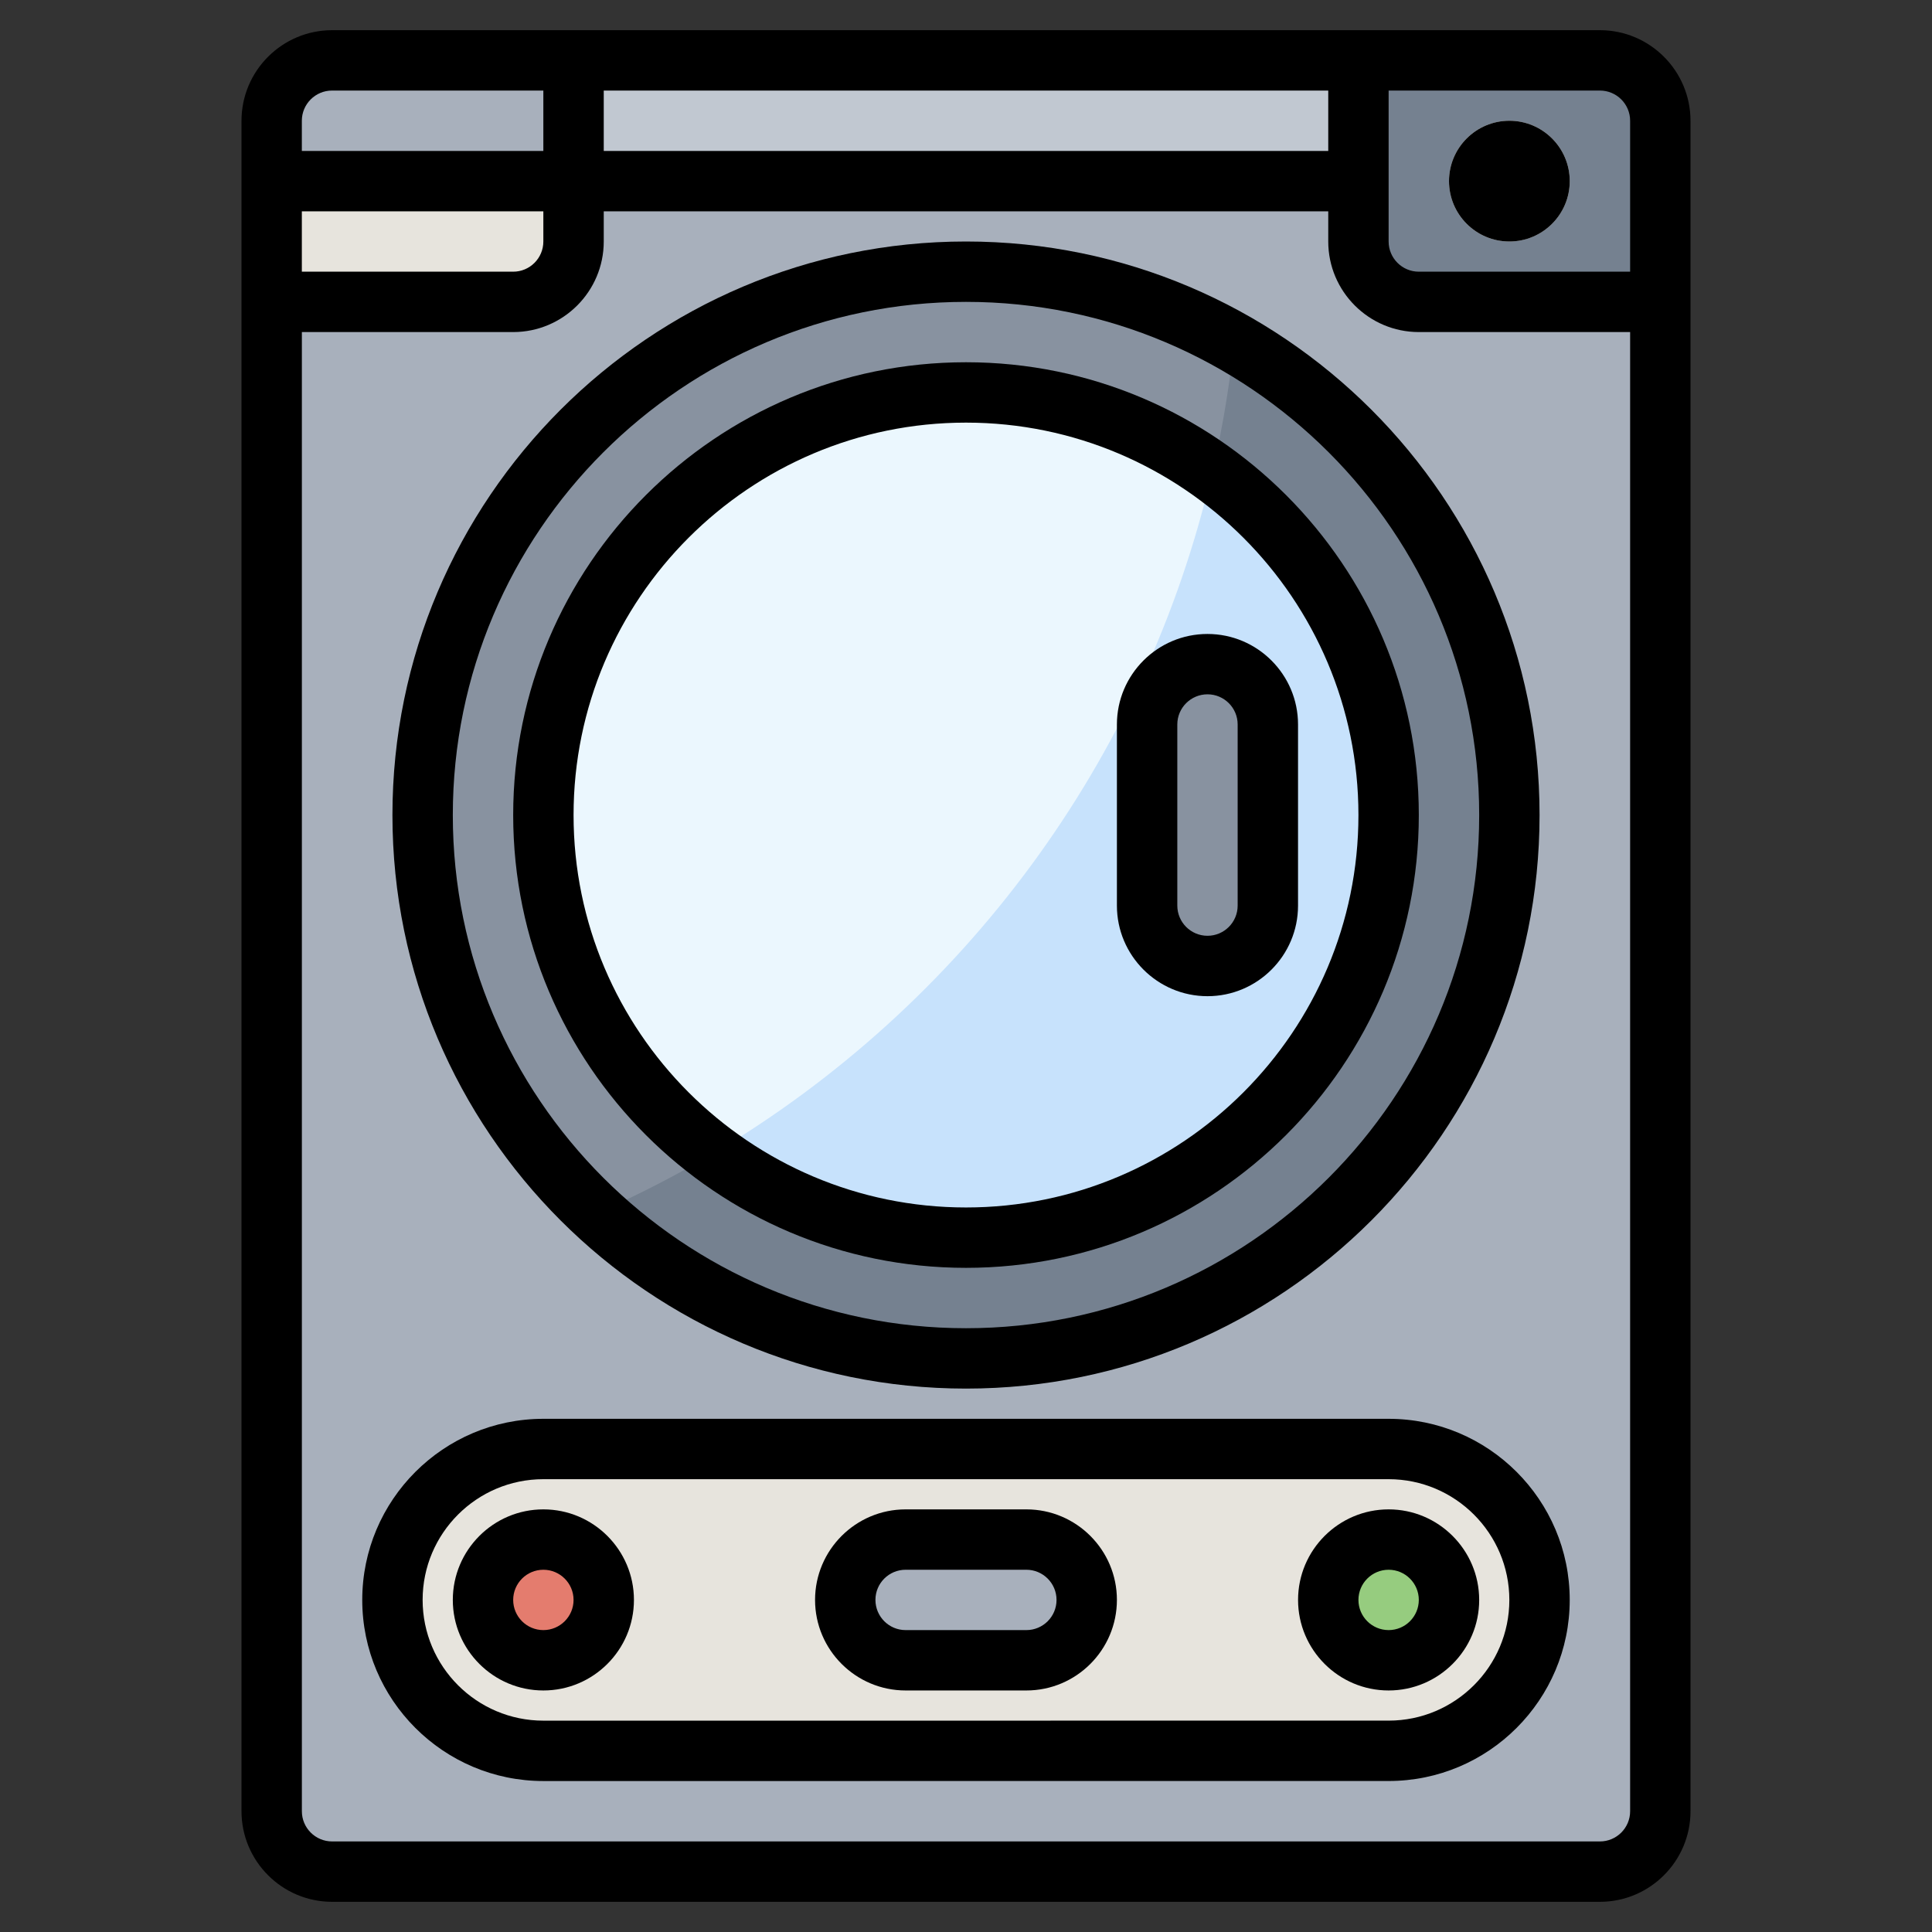 <svg id="Layer_3" enable-background="new 0 0 64 64" height="512" viewBox="0 0 64 64" width="512" xmlns="http://www.w3.org/2000/svg"><rect x="0" y="0" width="64" height="64" fill="#333333" stroke="none"/><g><path d="m53 62h-42c-1.105 0-2-.895-2-2v-56c0-1.105.895-2 2-2h42c1.105 0 2 .895 2 2v56c0 1.105-.895 2-2 2z" fill="#a8b0bc"/><circle cx="32" cy="27" fill="#758190" r="18"/><path d="m32 9c-9.941 0-18 8.059-18 18 0 5.215 2.231 9.898 5.776 13.186 11.446-5.024 19.743-15.891 21.104-28.831-2.622-1.492-5.648-2.355-8.88-2.355z" fill="#8892a0"/><path d="m19 2h26v4h-26z" fill="#c1c8d1"/><path d="m19 2h-8c-1.105 0-2 .895-2 2v2h10z" fill="#a8b0bc"/><path d="m19 6h-10v4h8c1.105 0 2-.895 2-2z" fill="#e7e4dd"/><path d="m55 10h-8c-1.105 0-2-.895-2-2v-6h8c1.105 0 2 .895 2 2z" fill="#758190"/><path d="m46 58h-28c-2.761 0-5-2.239-5-5 0-2.761 2.239-5 5-5h28c2.761 0 5 2.239 5 5 0 2.761-2.239 5-5 5z" fill="#e7e4dd"/><circle cx="32" cy="27" fill="#c7e2fc" r="14"/><path d="m40 32c-1.105 0-2-.895-2-2v-6c0-1.105.895-2 2-2 1.105 0 2 .895 2 2v6c0 1.105-.895 2-2 2z" fill="#8892a0"/><circle cx="46" cy="53" fill="#96cc7f" r="2"/><circle cx="18" cy="53" fill="#e47c6e" r="2"/><g><path d="m50 8c-1.103 0-2-.897-2-2 0-1.104.897-2 2-2s2 .897 2 2-.898 2-2 2z" fill="#e7e4dd"/></g><path d="m34 55h-4c-1.105 0-2-.895-2-2 0-1.105.895-2 2-2h4c1.105 0 2 .895 2 2 0 1.105-.895 2-2 2z" fill="#a8b0bc"/><path d="m32 13c-7.732 0-14 6.268-14 14 0 4.59 2.219 8.652 5.632 11.205 8.224-4.884 14.306-12.985 16.522-22.57-2.297-1.651-5.108-2.635-8.154-2.635z" fill="#ebf7fe"/><g><path d="m53 1h-42c-1.654 0-3 1.346-3 3v56c0 1.653 1.346 3 3 3h42c1.654 0 3-1.347 3-3v-56c0-1.654-1.347-3-3-3zm1 3v5h-7c-.552 0-1-.449-1-1v-5h7c.551 0 1 .448 1 1zm-10 1h-24v-2h24zm-33.001-2h7v2h-8v-1c0-.552.449-1 1-1zm7 4v1c0 .552-.448 1-1 1h-7v-2zm35.001 54h-42c-.551 0-1-.449-1-1v-49h7c1.654 0 3-1.346 3-3v-1h24v1c0 1.654 1.346 3 3 3h7v49c0 .551-.449 1-1 1z"/><path d="m46 47h-28c-3.309 0-6 2.691-6 6 0 3.308 2.691 5.999 6 5.999l28-.001c3.308 0 5.999-2.691 5.999-6 0-3.308-2.691-5.998-5.999-5.998zm0 9.998-28 .001c-2.206 0-4-1.794-4-4.001 0-2.204 1.793-3.998 4-3.998h28c2.205 0 3.999 1.794 3.999 4 0 2.204-1.794 3.998-3.999 3.998z"/><path d="m32 45.999c10.477 0 19-8.522 19-18.999s-8.523-19-19-19-19 8.523-19 19 8.522 18.999 19 18.999zm0-35.999c9.374 0 17 7.626 17 17 0 9.373-7.626 16.999-17 16.999s-17-7.626-17-16.999c0-9.374 7.625-17 17-17z"/><path d="m32 41.999c8.271 0 15-6.729 15-14.999 0-8.271-6.729-15-15-15s-15 6.729-15 15 6.728 14.999 15 14.999zm0-27.999c7.168 0 13 5.832 13 13s-5.832 12.999-13 12.999-13-5.831-13-12.999 5.831-13 13-13z"/><path d="m40 33c1.654 0 2.999-1.346 2.999-3v-6c0-1.654-1.346-2.999-3-2.999s-3 1.345-3 2.999v6c.001 1.654 1.346 3 3.001 3zm-1-9.001c0-.551.448-.999 1-.999.551 0 .999.448.999.999v6c0 .552-.448 1-.999 1-.552 0-1-.448-1-1z"/><path d="m46 50c-1.654 0-3 1.346-3 3 0 1.653 1.346 2.999 3 2.999s3-1.346 3-2.999c-.001-1.654-1.347-3-3-3zm0 3.999c-.552 0-1-.448-1-.999 0-.552.448-1 1-1 .551 0 1 .448 1 1-.001.551-.449.999-1 .999z"/><path d="m18 50c-1.654 0-3 1.346-3 3 0 1.653 1.346 2.999 3 2.999s3-1.346 3-2.999c0-1.654-1.346-3-3-3zm0 3.999c-.552 0-1-.448-1-.999 0-.552.448-1 1-1 .551 0 1 .448 1 1 0 .551-.449.999-1 .999z"/><path d="m50 8c1.103 0 2-.897 2-2s-.897-2-2-2-2 .897-2 2 .896 2 2 2z"/><path d="m34 50h-4c-1.654 0-3 1.346-3 3 0 1.653 1.346 2.999 3 2.999h4c1.654 0 2.999-1.346 2.999-3.001 0-1.653-1.345-2.998-2.999-2.998zm0 3.999h-4c-.552 0-1-.448-1-1.001 0-.551.448-.998 1-.998h4c.551 0 .999.448.999 1 0 .551-.448.999-.999.999z"/></g></g></svg>